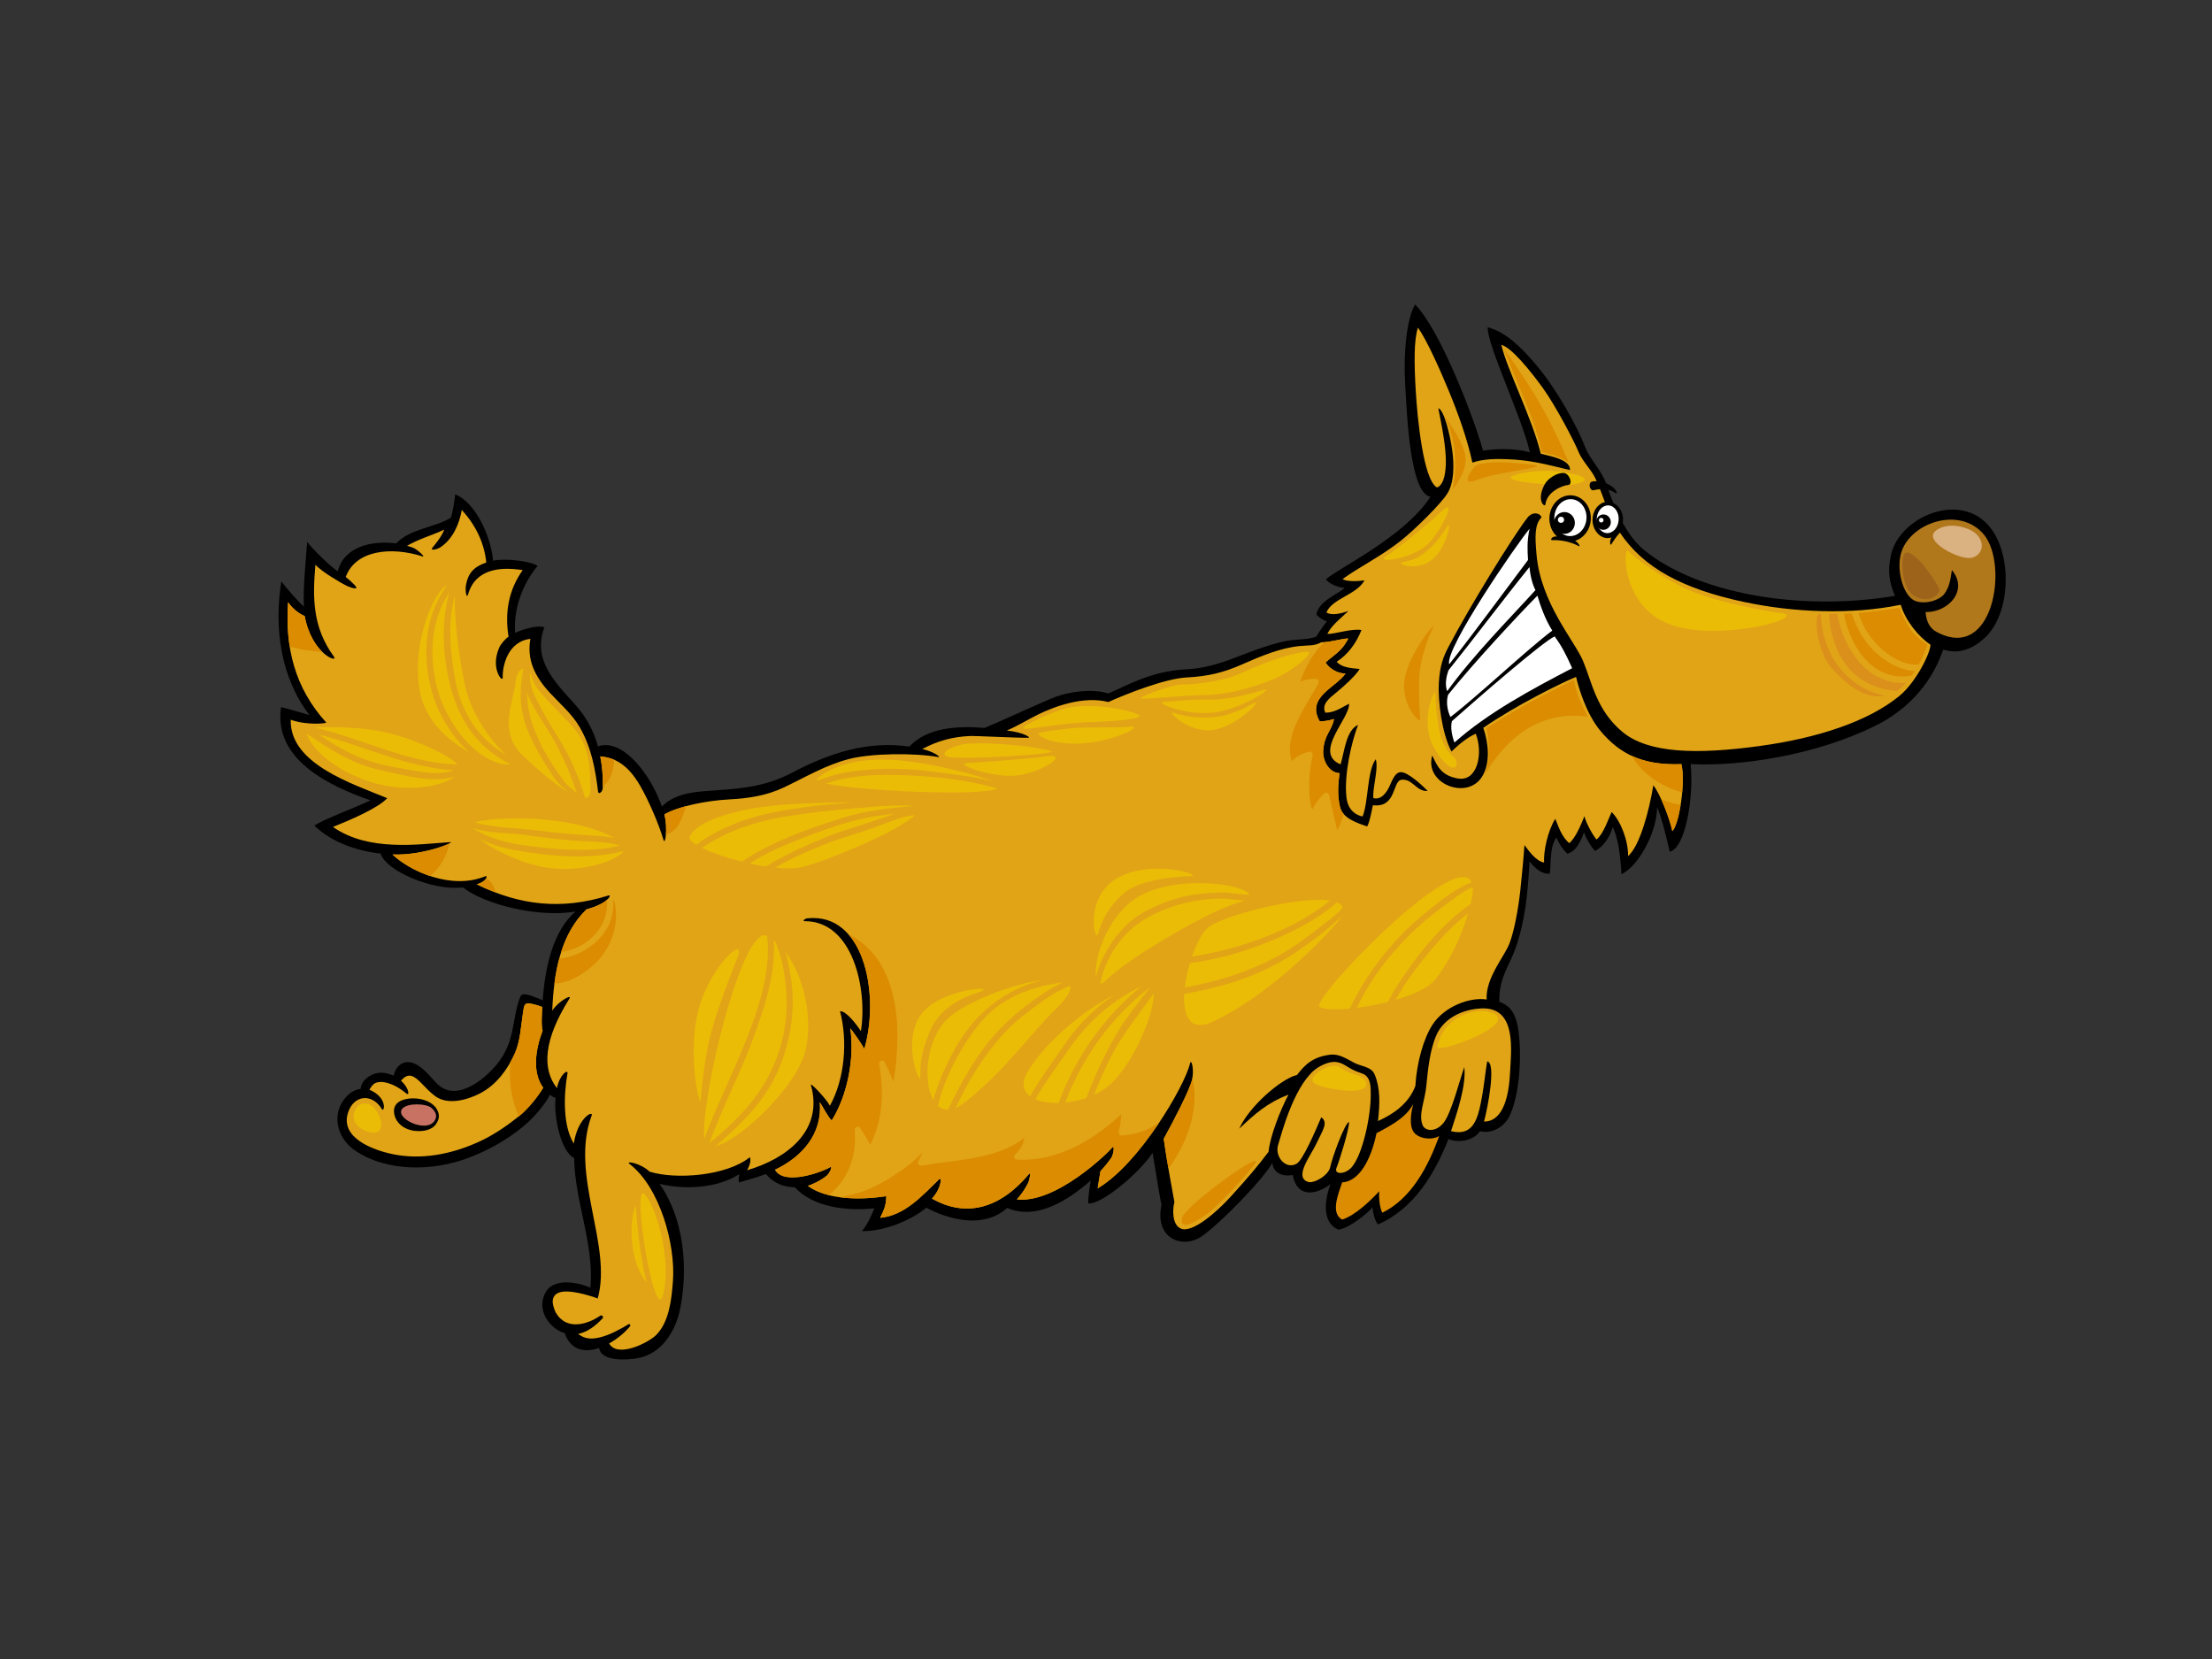 <?xml version="1.0" encoding="utf-8"?>
<!-- Generator: Adobe Illustrator 17.0.0, SVG Export Plug-In . SVG Version: 6.00 Build 0)  -->
<!DOCTYPE svg PUBLIC "-//W3C//DTD SVG 1.1//EN" "http://www.w3.org/Graphics/SVG/1.1/DTD/svg11.dtd">
<svg version="1.1" id="Layer_1" xmlns="http://www.w3.org/2000/svg" xmlns:xlink="http://www.w3.org/1999/xlink" x="0px" y="0px"
	 width="800px" height="600px" viewBox="0 0 800 600" enable-background="new 0 0 800 600" xml:space="preserve">
<rect x="0" y="0" width="800" height="600" fill="#333333" stroke="none"/>
<g>
	<path fill-rule="evenodd" clip-rule="evenodd" d="M111.912,258.612c-10.354-13.52-12.869-31.337-10.171-48.336
		c1.978,2.567,5.818,7.017,8.145,9.086c-0.305-6.663,0.714-16.77,1.201-23.34c2.272,2.842,8.057,8.543,11.08,10.623
		c2.157-8.883,12.291-11.304,21.052-10.094c5.262-5.391,13.442-5.579,19.773-9.244c0.743-1.8,1.416-6.267,1.635-8.526
		c7.315,2.89,12.894,15.093,13.711,23.986c4.484-0.893,13.126,0.067,16.137,1.864c-5.549,6.504-8.898,15.997-8.153,24.285
		c2.502-1.253,7.974-2.982,10.545-2.029c-4.383,11.76,3.831,19.818,11.028,27.792c4.234,4.69,6.841,9.774,8.355,15.243
		c5.98-2.035,11.864,3.231,15.369,7.629c3.386,4.25,5.872,8.869,7.763,14.141c4.868-4.973,12.292-5.366,18.928-5.813
		c10.345-0.7,18.786-1.497,28.19-6.439c13.553-7.123,27.34-11.623,42.377-9.422c6.377-6.887,17.249-7.576,27.188-6.755
		c8.134-3.396,16.075-7.215,24.203-10.655c6.217-2.628,15.017-3.616,20.557-1.805c7.136-3.045,15.558-8.118,28.274-8.743
		c12.714-0.625,21.025-6.652,34.476-9.912c5.264-1.274,9.771-0.533,12.66-2.055c0.543-1.343,2.659-3.996,3.646-5.431
		c-1.378-0.284-3.041-1.498-3.787-2.44c0.927-5,7.659-7.159,10.203-9.602c-2.983-0.183-6.031-1.94-6.755-3.083
		c4.022-3.845,28.37-15.249,37.788-29.847c-7.341-1.371-8.461-28.965-9.136-40.782c-0.68-11.813,0.641-23.831,3.592-28.776
		c9.378,9.417,21.931,42.792,24.553,52.848c4.39-0.645,10.901-1.014,16.947,0.579c-2.549-11.859-15.697-39.328-15.22-45.195
		c6.843,1.852,12.382,7.533,17.712,13.855c7.146,8.475,14.648,21.943,17.497,29.444c1.673,4.399,6.061,8.569,7.664,13.367
		c2.947,8.798,7.183,18.543,13.513,23.765c19.196,15.838,56.373,22.443,90.879,16.705c-1.868-4.577-2.864-8.66-1.398-14.935
		c3.122-13.407,23.897-22.477,34.754-11.061c9.25,9.726,8.801,31.849-0.526,40.859c-5.676,5.483-11.055,5.978-15.351,4.556
		c-4.845,14.073-14.755,22.675-24.355,27.459c-21.773,10.845-49.162,14.869-67.005,13.968c1.197,12.06-1.917,30.53-7.58,31.682
		c-1.105-4.753-2.676-11.736-4.537-16.096c-0.162,9.725-7.172,21.691-12.919,24.216c-0.31-6.404-1.188-13.243-3.154-17.054
		c-1.024,3.729-3.424,7.174-6.371,8.658c-1.355-1.345-3.426-4.763-4.018-6.795c-1.212,3.519-3.024,7.099-6.065,7.81
		c-1.691-1.698-3.225-4.007-3.834-5.821c-2.663,2.857-1.951,10.598-2.49,13.021c-2.746,0.395-5.749-2.246-7.305-4.503
		c-0.63,11.604-1.539,21.421-5.063,31.482c-2.197,6.268-6.144,10.942-5.854,19.341c2.12,0.904,5.371,2.122,6.649,8.986
		c1.622,8.696,0.915,24.337-2.979,32.379c-1.765,3.654-6.08,6.576-10.671,5.475c-2.419,3.646-8.341,4.285-11.389,2.8
		c-4.898,12.372-12.442,25.28-25.543,30.915c-1.199-1.569-1.776-4.12-1.949-6.228c-1.047,1.601-8.164,7.503-12.269,8.125
		c-7.097-2.906-4.204-13.233-2.93-16.466c-5.347,4.005-12.143,4.977-13.613-3.302c-3.992,0.656-6.961-0.757-7.441-4.375
		c-3.362,6.076-18.798,21.888-25.459,26.513c-6.74,4.68-17.279,1.192-14.571-11.5c-0.154,0.113-1.396-7.091-3.238-18.68
		c-5.054,7.619-18.736,18.933-23.303,18.296c-0.023-2.767,0.66-6.668,0.925-8.275c-8.136,7.078-19.463,14.513-30.217,9.918
		c-11.395,10.273-29.221-0.081-29.231-0.085c-5.334,4.456-15.285,8.657-23.316,8.465c1.953-2.133,3.988-6.777,4.484-8.224
		c-9.734,0.979-21.833-0.224-28.753-7.61c-4.078-0.162-7.523-1.336-10.453-4.83c-2.402,0.96-7.232,2.389-9.723,3.048
		c-0.303-0.707,0.078-2.953,0.078-2.953c-8.036,5.067-19.444,5.698-28.789,3.498c8.806,12.56,10.33,30.206,7.51,44.792
		c-1.579,8.179-6.503,16.501-15.272,18.202c-3.637,0.705-13.317,1.472-14.115-3.661c-4.968,1.701-9.991,1.077-12.345-5.031
		c-0.043-0.109-0.07-0.218-0.086-0.325c-2.844-0.838-5.296-2.883-6.767-5.445c-1.805-3.137-1.874-6.794,0.181-9.841
		c1.926-2.859,5.829-3.323,8.958-2.99c2.29,0.242,4.725,0.872,6.927,1.849c1.358-15.889-5.722-31.424-5.902-46.931
		c-4.439-1.9-7.525-14.197-6.715-21.809c-0.729,0.006-1.432-0.63-2.016-1.058c-0.023-0.017-2.853,5.86-10.055,11.773
		c-5.742,4.721-12.356,8.318-19.273,10.989c-12.764,4.935-29.697,5.283-41.323-2.682c-5.825-3.99-8.401-11.976-4.098-18.027
		c1.827-2.573,4.02-3.881,6.243-4.167c0.264-3.03,3.34-5.313,6.233-5.759c1.905-0.297,3.847,0.182,5.715,0.959
		c0.671-3.009,2.881-5.456,6.255-4.761c3.977,0.825,7.003,5.377,9.781,7.98c7.179,6.728,18.116-2.791,22.334-8.647
		c5.744-7.976,4.399-15.639,7.504-23.218c0.855-2.084,6.064,0.712,8.035,1.415c0.83-11.643,3.621-25.017,11.865-32.101
		c-13.664,2.256-32.71-2.502-40.727-8.746c-10.714,1.406-27.914-5.981-29.751-12.238c-8.373-0.893-17.639-3.993-23.96-10.087
		c3.045-2.156,14.292-6.346,20.311-9.129c-15.063-5.329-35.112-14.735-32.374-33.744
		C104.195,256.31,109.311,257.891,111.912,258.612z"/>
	<path fill-rule="evenodd" clip-rule="evenodd" fill="#E1A416" d="M196.114,364.193c-1.297-0.547-2.597-0.868-4.045-1.199
		c-2.635-0.613-2.544,0.891-2.988,3.766c-0.743,4.821-0.901,9.767-2.933,14.302c-2.617,5.838-6.702,11.331-12.508,14.357
		c-4.474,2.325-11.549,4.39-16.146,1.086c-1.863-1.344-3.427-3.03-5.016-4.684c-2.61-2.699-4.829-4.202-7.463-0.938
		c2.775,2.306,3.292,5.668,1.959,4.595c-2.578-2.079-5.068-3.511-7.845-4.046c-1.183-0.227-2.469-0.22-3.55,0.368
		c-0.921,0.504-1.423,1.417-1.963,2.302c6.812,2.953,5.303,8.36,4.516,7.055c-3.537-5.864-10.201-5.219-12.276,1.284
		c-2.944,9.222,9.333,13.509,15.9,14.917c10.673,2.278,21.542,0.058,31.332-4.37c5.347-2.421,10.203-5.785,14.776-9.423
		c3.322-2.641,7.095-7.563,8.588-10.168c-3.994-5.507-2.858-13.658-0.215-20.612C195.697,371.019,195.979,366.9,196.114,364.193z"/>
	<path fill-rule="evenodd" clip-rule="evenodd" fill="#E1A416" d="M118.037,261.367c-11.533-12.641-14.99-27.392-13.842-43.553
		c1.585,2.267,3.761,4.026,5.986,4.997c2.644,13.943,12.384,17.136,10.559,14.631c-7.774-10.674-7.703-21.321-6.663-33.22
		c2.216,2.563,9.436,6.701,10.987,7.476c2.018,1.006,5.137,1.924,3.204-0.114c-1.02-1.077-2.092-2.04-3.238-2.906
		c3.566-9.746,16.392-11.069,27.723-7.469c1.433,0.455-1.926-2.562-3.336-3.101c-0.702-0.268-1.443-0.51-2.208-0.724
		c4.297-2.47,9.022-3.778,13.487-5.839c-1.357,3.145-3.208,5.125-4.321,6.556c-0.934,1.198,1.72,0.666,3.084-0.282
		c4.345-3.019,6.619-8.213,7.55-13.369c4.865,5.213,8.184,11.883,8.853,18.994c-4.569,1.541-6.63,3.921-7.369,8.347
		c-0.309,1.857,0.262,5.007,0.791,3.168c2.66-9.247,11.624-10.048,19.755-8.77c-5.113,7.233-6.524,15.334-5.118,24.069
		c-1.075,0.69-2.774,2.639-3.305,3.808c-3.477,7.612,1.27,13.07,1.196,11.01c-0.146-4.105,1.792-13.118,10.015-14.022
		c-1.358,7.408,1.531,13.534,6.957,19.421c3.666,3.977,8.087,7.728,10.828,12.444c4.274,7.353,5.676,15.143,6.702,23.462
		c0.121,0.976,1.682,0.262,1.698-1.713c0.031-4.435-0.159-7.074-0.918-11.109c7.754,0.585,12.08,6.003,15.695,12.928
		c2.623,5.034,5.589,11.913,7.206,17.362c0.542,1.825,1.594-4.014,0.286-9.322c4.926-2.848,15.008-4.985,23.477-5.417
		c6.861-0.352,13.435-1.335,19.707-4.309c7.939-3.759,15.129-8.155,23.731-10.331c8.303-2.096,23.583-2.174,32.059-0.691
		c1.389,0.242-1.541-1.966-5.717-2.889c5.582-2.939,11.01-4.5,17.717-4.716c1.549-0.048,17.492,0.749,20.781,0.65
		c0.741-0.024-1.545-1.917-7.907-2.618c3.913-1.668,7.715-4.021,11.216-5.752c6.042-2.978,16.575-6.859,25.498-4.562
		c6.578-2.941,20.392-8.444,28.235-8.873c7.841-0.43,13.231-1.665,20.465-4.871c6.625-2.931,13.603-5.811,20.444-6.49
		c3.968-0.388,4.947,0.078,7.954-1.375c3.291-0.002,7.268-1.323,9.668-1.378c-2.075,4.465-5.236,5.975-8.198,8.691
		c1.229,2.128,4.541,4.165,7.243,3.931c-3.298,5.087-14.483,8.5-9.335,17.393c1.199-0.028,3.308-0.299,5.144-0.885
		c-0.648,4.05-3.637,5.663-3.905,11.637c-0.15,3.414,2.035,7.778,5.903,7.941c-0.4,3.367-0.94,7.328,0.16,12.183
		c0.949,4.174,6.165,5.847,9.846,7.088c1.006-1.835,1.661-5.989,2.064-7.66c8.617,1.023,6.988-8.802,10.324-9.211
		c4.035-0.494,5.524,4.487,9.491,4.015c-2.203-2.215-7.307-6.916-9.809-6.767c-2.503,0.146-3.464,4.479-4.68,6.401
		c-1.216,1.922-2.817,3.62-5.17,2.976c-0.342-3.826,1.93-10.46,0.883-14.06c-3.176,4.143-2.639,15.581-4.778,20.71
		c-2.336-0.45-5.255-2.214-5.809-6.748c-1.013-8.305,1.872-20.434,4.184-26.382c-4.326,1.935-4.928,9.582-6.311,14.29
		c-10.143-4.188,3.381-16.601,3.052-21.935c-2.8,1.394-5.148,3.25-8.602,3.238c-1.408-3.081,1.417-5.204,4.039-7.339
		c2.625-2.135,7.057-6.157,8.399-8.469c-3.375-0.305-6.497-0.567-8.322-2.603c4.069-2.667,6.965-6.519,8.972-11.474
		c-3.548-0.667-9.764,1.546-12.352,1.389c1.59-3.194,4.834-5.59,7.615-8.264c-2.774,0.875-5.708,1.731-7.946,0.563
		c2.03-5.132,10.955-6.411,13.776-11.662c-2.513,0.372-6.394,0.51-7.943-0.454c5.95-4.33,13.818-8.159,20.918-13.749
		c5.146-4.055,14.763-13.52,17.091-17.37c2.332-3.848,2.391-10.057,1.705-15.183c-0.799-5.944-3.065-15.031-5.076-15.488
		c1.338,6.702,2.866,14.377,2.731,19.857c-0.13,5.481-1.393,8.199-3.227,8.785c-4.922-2.794-7.065-24.975-7.659-34.894
		c-0.592-9.913-0.701-18.529,0.797-22.901c3.216,4.49,7.959,15.153,11.177,22.934c3.216,7.778,6.638,17.167,8.503,25.862
		c4.174-1.345,8.373-1.486,15.189-1.072c7.497,0.455,15.15,2.615,20.102,3.799c0.333-3.917-7.704-5.143-10.551-5.915
		c-3.109-12.861-12.385-30.897-14.267-39.384c3.607,0.913,10.226,9.004,14.923,15.476c4.697,6.471,11.592,19.689,12.964,23.142
		c1.385,3.478,4.742,6.574,6.234,9.869c3.357,7.451,4.285,12.751,8.773,19.435c8.486,12.649,22.506,20.26,44.612,25.008
		c18.161,3.899,39.114,4.746,56.948,1.069c1.607,5.556,6.386,11.565,10.747,14.428c0.079,2.809-5.146,13.572-11.258,18.568
		c-11.233,9.198-29.499,15.213-50.489,18.087c-22.671,3.099-40.22,2.731-49.645-5.093c-9.425-7.826-11.04-17.965-14.205-25.549
		s-15.362-20.953-16.887-38.703c-0.577-6.67-0.684-10.725,1.791-13.337c-0.436-1.628-3.251-2.243-5.084,0.138
		c-5.362,6.949-20.837,32.028-28.595,46.815c-1.817,3.462-3.05,6.639-3.43,12.901c-0.381,6.266,1.086,18.33,4.576,24.826
		c2.126-2.065,5.392-4.96,8.775-6.449c2.733,6.928,0.746,17.469-6.51,16.188c-6.182-1.095-7.461-4.664-9.226-8.296
		c-3.026,10.225,12.857,16.48,18.159,7.406c2.84-4.848,2.25-11.724,0.299-17.428c11.872-8.16,28.231-16.244,33.555-18.416
		c0.891,3.736,3.603,13.295,8.854,19.562c7.023,8.376,15.283,12.503,29.238,11.992c1.551,6.168-0.643,21.565-3.276,24.22
		c-0.987-4.772-4.576-13.769-6.869-16.555c-1.584,9.582-4.928,21.953-9.145,25.603c0.13-5.396-2.567-12.583-5.911-15.939
		c-1.135,2.225-2.872,7.807-5.494,9.943c-1.618-1.993-3.821-6.121-4.375-8.451c-1.066,2.732-3.176,7.89-5.482,9.745
		c-2.851-2.368-3.935-6.22-5.057-8.79c-2.763,4.422-4.278,11.756-4.054,15.82c-3.225-0.583-5.892-4.848-7.099-6.319
		c-0.25,4.174-1.105,12.829-1.5,16.472c-0.682,6.246-2.047,14.045-3.845,18.926c-1.795,4.88-8.745,12.544-8.326,20.449
		c-5.931-0.962-15.313,2.451-19.621,9.183c-3.201,4.992-5.638,13.539-6.157,22.091c-2.423,6.54-8.371,10.41-13.521,12.68
		c0.739-6.435,0.855-11.82-1.171-16.783c-1.203-2.949-4.665-2.842-7.439-4.289c-2.548-1.327-5.398-3.278-8.484-2.941
		c-6.548,0.731-9.425,3.774-12.184,7.343c-5.824,1.396-17.394,11.478-20.88,19.422c5.618-5.309,10.066-9.337,17.793-12.295
		c-2.808,5.221-6.747,15.186-7.189,20.64c-3.8,5.061-7.412,9.339-13.797,16.347c-5.104,5.591-13.774,13.128-17.862,11.481
		c-3.392-1.359-3.075-7.283-2.404-9.606c-0.97-5.514-2.477-13.167-3.866-22.873c3.751-6.815,9.35-17.644,10.224-21.318
		c0.883-3.669-0.226-8.006-0.733-5.898c-1.996,8.363-18.492,36.403-33.382,45.114c0.282-2.079,0.701-4.148,1.015-6.221
		c1.44-1.541,2.742-3.139,3.877-4.766c0.906-1.299,1.301-5.001,0.359-3.755c-1.165,1.532-20.225,20.358-34.48,18.742
		c1.543-1.68,2.923-3.659,4.084-5.967c0.502-0.994,1.062-4.112,0.34-3.246c-10.47,12.545-22.886,15.928-35.106,8.918
		c3.603-4.069,3.466-7.854,2.661-7.074c-5.99,5.79-12.378,13.176-21.407,14.043c0.549-1.457,2.227-3.763,2.21-7.839
		c-8.942,1.366-21.108,1.532-28.4-3.744c1.902-0.53,4.826-2.026,6.832-3.64c1.107-0.887,2.37-3.868,1.141-3.048
		c-2.152,1.423-16.458,6.886-19.818,0.874c9.957-4.751,17.114-12.991,16.199-24.434c0.936,1.372,2.986,5.403,4.3,6.608
		c5.766-9.181,8.288-22.608,6.725-33.354c1.22,1.566,3.909,5.304,5.082,7.458c5.704-19.685-0.026-49.503-20.709-47.206
		c-0.851,0.092-1.761,1.029-0.94,1.024c17.723-0.114,22.811,25.018,20.401,39.773c-1.473-2.276-5.366-7.431-7.546-7.219
		c2.819,10.735,1.748,24.451-3.65,34.181c-1.385-2.573-7.241-8.689-6.903-7.516c4.793,16.717-9.128,26.832-23.092,30.862
		c0,0,1.797-2.851,1.045-4.721c-8.538,6.841-26.854,8.166-36.298,5.225c-3.191-3.118-8.902-4.067-7.2-2.755
		c11.014,8.469,16.654,29.206,15.666,42.34c-0.479,6.396-1.294,14.686-6.042,19.48c-2.749,2.778-14.023,8.486-17.035,3.071
		c3.048-1.699,5.801-4.035,7.542-6.187c0.313-0.389-0.079-1.028-0.562-0.739c-3.13,1.883-6.79,3.892-10.368,4.742
		c-3.335,0.793-5.589,0.464-7.818-1.278c3.445-0.641,6.362-2.964,8.851-5.631c0.515-0.56-0.321-1.334-0.902-0.925
		c-0.476,0.342-0.973,0.652-1.483,0.938c-3.296,1.849-7.591,3.109-11.166,1.284c-0.129-0.069-0.186-0.096-0.216-0.109
		c-0.011-0.004-0.027-0.021-0.08-0.051c-0.144-0.088-0.287-0.182-0.426-0.282c-0.276-0.194-0.549-0.393-0.804-0.62
		c-0.501-0.436-0.823-0.774-1.218-1.323c-0.224-0.31-0.437-0.63-0.625-0.964c-0.055-0.103-0.11-0.207-0.165-0.31
		c-0.034-0.075-0.09-0.186-0.103-0.222c-0.248-0.586-0.463-1.197-0.608-1.817c-0.137-0.594,0.173,1.075-0.109-0.483
		c-0.033-0.171-0.064-0.338-0.086-0.511c-0.062-0.436-0.08-0.122-0.069-0.699c0.009-0.406,0.126-1.043,0.193-1.201
		c0.449-1.047,0.902-1.554,2.049-1.992c3.521-1.346,10.819,0.962,14.046,2.107c5.414-19.258-10.256-44.841-2.189-66.148
		c0.752-1.988-5.002,0.628-6.465,10.115c-3.937-6.277-3.709-17.383-2.287-25.319c0.314-1.757-2.852,0.346-3.799,5.277
		c-5.518-6.976-4.787-17.559,4.486-32.339c1.214-1.934-4.226,1.099-6.196,4.351c0.542-13.169,2.728-27.37,12.423-36.674
		c7.778-2.1,9.272-5.431,7.946-5.011c-16.896,5.329-32.115,3.612-47.688-4.031c3.789-1.073,3.984-3.268,3.184-2.94
		c-12.273,5.085-27.266-1.758-33.637-7.851c11.552,0.426,22.991-4.615,20.851-4.469c-11.648,0.798-29.552,3.507-42.375-5.49
		c5.971-2.395,16.262-6.748,19.621-10.408c-12.849-5.301-35.397-12.508-34.897-28.395
		C108.614,261.781,115.748,262.046,118.037,261.367z"/>
	<path fill-rule="evenodd" clip-rule="evenodd" fill="#DB8C00" d="M187.864,403.563c-0.092,0.07-0.186,0.141-0.279,0.216
		c-0.625-1.532-1.156-3.062-1.591-4.511c-1.587-5.276-1.773-10.175-1.419-15.112c0.566-1.013,1.103-2.043,1.573-3.094
		c2.032-4.535,2.191-9.48,2.933-14.302c0.444-2.874,0.353-4.379,2.988-3.766c1.448,0.331,2.747,0.652,4.045,1.199
		c-0.135,2.708-0.417,6.826,0.124,8.589c-2.644,6.954-3.779,15.105,0.215,20.612C194.96,395.999,191.186,400.921,187.864,403.563z"
		/>
	<path fill-rule="evenodd" clip-rule="evenodd" fill="#DB8C00" d="M475.926,245.506c-2.096-0.1-3.902,0.295-5.687,1.033
		c1.904-5.234,4.712-10.531,8.715-14.303c3.067-0.215,6.497-1.281,8.655-1.331c-2.075,4.465-5.236,5.975-8.198,8.691
		c1.229,2.128,4.541,4.165,7.243,3.931c-3.298,5.087-14.483,8.5-9.335,17.393c1.199-0.028,3.308-0.299,5.144-0.885
		c-0.648,4.05-3.637,5.663-3.905,11.637c-0.15,3.414,2.035,7.778,5.903,7.941c-0.4,3.367-0.94,7.328,0.16,12.183
		c0.235,1.032,0.729,1.911,1.398,2.669c-0.68,1.986-1.374,3.94-2.353,5.789c-1.068-4.217-2.06-8.445-2.975-12.698
		c-0.169-0.778-1.212-1.194-1.817-0.597c-1.787,1.767-3.169,3.741-4.353,5.882c-1.723-6.332-1.139-13.213,0.214-19.561
		c0.16-0.763-0.376-1.673-1.274-1.439c-2.543,0.655-4.55,1.718-6.255,3.454c-3.238-9.214,5.503-20.424,9.57-28.071
		C477.15,246.515,476.826,245.549,475.926,245.506z"/>
	<path fill-rule="evenodd" clip-rule="evenodd" fill="#DB8C00" d="M422.575,422.634c-0.558-3.25-1.137-6.828-1.697-10.756
		c3.751-6.815,9.35-17.644,10.224-21.318c0.043-0.171,0.079-0.353,0.109-0.528C433.906,400.419,429.608,413.256,422.575,422.634z"/>
	<path fill-rule="evenodd" clip-rule="evenodd" fill="#DB8C00" d="M296.494,398.622c0.936,1.372,2.986,5.403,4.3,6.608
		c5.766-9.181,8.288-22.608,6.725-33.354c1.22,1.566,3.909,5.304,5.082,7.458c3.949-13.63,2.413-32.121-5.777-41.437
		c18.572,9.117,19.546,34.181,16.308,53.297c-0.977-2.368-2.032-4.712-3.12-7.037c-0.541-1.16-2.295-0.485-2.065,0.727
		c1.8,9.491,1.421,20.467-3.253,29.155c-0.981-2.09-2.229-4.005-3.531-5.965c-0.707-1.071-2.178-0.543-2.071,0.729
		c0.876,9.936-2.799,18.151-9.309,23.444c-2.84-0.716-5.464-1.795-7.647-3.379c1.902-0.53,4.826-2.026,6.832-3.64
		c1.107-0.887,2.37-3.868,1.141-3.048c-2.152,1.423-16.458,6.886-19.818,0.874C290.251,418.304,297.408,410.064,296.494,398.622z"/>
	<path fill-rule="evenodd" clip-rule="evenodd" fill="#DB8C00" d="M203.854,344.157c-0.299,0.058-0.595,0.085-0.893,0.132
		c1.852-5.795,4.712-11.134,9.185-15.425c3.871-1.044,6.185-2.396,7.371-3.433C220.307,334.88,213.132,342.413,203.854,344.157z"/>
	<path fill-rule="evenodd" clip-rule="evenodd" fill="#DB8C00" d="M162.596,304.996c-1.188,5.103-3.681,9.011-6.997,11.852
		c-5.677-1.877-10.631-4.929-13.648-7.815C151.246,309.374,160.46,306.182,162.596,304.996z"/>
	<path fill-rule="evenodd" clip-rule="evenodd" fill="#DB8C00" d="M175.793,317.694c1.848,0.861,2.9,2.729,3.407,5.071
		c-2.262-0.856-4.525-1.827-6.795-2.943C174.434,319.247,175.424,318.352,175.793,317.694z"/>
	<path fill-rule="evenodd" clip-rule="evenodd" fill="#DB8C00" d="M116.579,235.778c-4.07-0.352-8.05-0.744-11.8-1.986
		c-0.813-5.146-0.971-10.478-0.583-15.978c1.585,2.267,3.761,4.026,5.986,4.997C111.406,229.279,114.161,233.431,116.579,235.778z"
		/>
	<path fill-rule="evenodd" clip-rule="evenodd" fill="#DB8C00" d="M218.011,284.398c0.021-4.268-0.175-6.89-0.917-10.84
		c1.863,0.14,3.525,0.567,5.03,1.219C221.957,278.641,220.898,282.382,218.011,284.398z"/>
	<path fill-rule="evenodd" clip-rule="evenodd" fill="#DB8C00" d="M248.152,291.541c-1.306,4.225-3.064,9.313-7.315,10.245
		c0.158-1.895,0.091-4.639-0.556-7.26C242.232,293.4,245.002,292.383,248.152,291.541z"/>
	<path fill-rule="evenodd" clip-rule="evenodd" fill="#DB8C00" d="M304.019,433.029c2.603-0.814,5.317-1.133,7.918-2.069
		c3.701-1.338,7.27-3.174,10.559-5.33c4.033-2.644,7.901-5.249,11.047-8.79c-0.329,1.015-0.771,2.015-1.402,3.03
		c-0.517,0.827,0.177,1.866,1.15,1.693c11.297-2.06,27.676-2.167,37.211-10.115c-0.413,2.312-1.342,4.323-3.351,6.061
		c-0.722,0.622-0.301,1.889,0.665,1.93c14.799,0.547,27.229-6.79,37.729-16.494c-0.139,2.09-0.359,4.135-0.921,6.242
		c-0.169,0.635,0.216,1.485,0.979,1.457c4.409-0.137,9.527-1.746,13.579-4.554c-6.337,9.467-14.479,19.172-22.194,23.686
		c0.282-2.079,0.701-4.148,1.015-6.221c1.44-1.541,2.742-3.139,3.877-4.766c0.906-1.299,1.301-5.001,0.359-3.755
		c-1.165,1.532-20.225,20.358-34.48,18.742c1.543-1.68,2.923-3.659,4.084-5.967c0.502-0.994,1.062-4.112,0.34-3.246
		c-10.47,12.545-22.886,15.928-35.106,8.918c3.603-4.069,3.466-7.854,2.661-7.074c-5.99,5.79-12.378,13.176-21.407,14.043
		c0.549-1.457,2.227-3.763,2.21-7.839C315.563,433.371,309.594,433.745,304.019,433.029z"/>
	<path fill-rule="evenodd" clip-rule="evenodd" fill="#DB8C00" d="M590.105,273.328c4.845,2.26,10.617,3.296,17.988,3.027
		c0.615,2.445,0.635,6.341,0.278,10.317C600.755,284.241,594.136,280.219,590.105,273.328z"/>
	<path fill-rule="evenodd" clip-rule="evenodd" fill="#DB8C00" d="M607.818,291.161c-0.703,4.391-1.808,8.21-3.001,9.414
		c-0.622-3.021-2.293-7.737-4.016-11.497C603.073,289.941,605.429,290.635,607.818,291.161z"/>
	<path fill-rule="evenodd" clip-rule="evenodd" fill="#DB8C00" d="M200.522,355.725c0.389-3.024,0.933-6.022,1.709-8.937
		c2.813-0.391,5.548-1.19,8.083-2.515c7.552-3.948,12.11-10.617,11.409-18.955c0.198,0.23,0.371,0.487,0.531,0.757
		c1.959,8.641-1.453,17.797-8.26,23.505C210.11,352.838,205.659,355.533,200.522,355.725z"/>
	<path fill-rule="evenodd" clip-rule="evenodd" fill="#B0771B" d="M703.109,214.903c-1.652,2.093-6.388,3.75-10.183,2.532
		c-4.255-1.37-7.012-10.238-5.569-16.664c2.575-11.501,21.35-18.187,30.229-7.326c8.871,10.862,3.402,46.329-17.308,35.034
		c-2.263-1.233-3.588-3.524-3.868-7.112c8.416,0.105,15.586-8.003,9.515-15.17C705.507,208.641,705.298,212.12,703.109,214.903z"/>
	<path fill-rule="evenodd" clip-rule="evenodd" fill="#FFFFFF" d="M552.633,202.522c-8.04,10.667-19.591,26.457-28.516,37.732
		c-1.759-5.407,24.714-43.949,29.063-48.996C552.206,195.801,552.426,199.022,552.633,202.522z"/>
	<path fill-rule="evenodd" clip-rule="evenodd" fill="#FFFFFF" d="M523.844,242.469c8.749-10.904,20.672-26.73,29.332-37.406
		c0.233,3.084,1.049,6.272,2.141,8.363c-9.525,10.507-22.546,23.567-31.928,36.553C522.429,247.408,523.171,244.383,523.844,242.469
		z"/>
	<path fill-rule="evenodd" clip-rule="evenodd" fill="#FFFFFF" d="M523.727,251.252c9.059-11.304,25.171-28.595,32.302-35.831
		c1.041,3.55,2.821,8.679,5.375,12.631c-8.918,6.677-27.656,24.318-36.842,31.264C523.269,256.523,523.028,253.58,523.727,251.252z"
		/>
	<path fill-rule="evenodd" clip-rule="evenodd" fill="#FFFFFF" d="M525.099,260.817c10.132-8.97,32.698-28.553,37.147-30.656
		c2.577,3.505,4.199,6.669,6.345,11.504c-14.729,7.65-30.539,16.169-42.569,26.876C525.06,265.974,524.545,263.015,525.099,260.817z
		"/>
	<path fill-rule="evenodd" clip-rule="evenodd" fill="#E1A416" d="M515.866,392.593c0.564-6.317,1.398-12.846,3.419-17.764
		c3.195-7.796,11.829-10.134,17.18-10.134c12.211,0.002,10.021,15.656,9.655,23.322c-0.365,7.655-2.216,17.64-9.401,17.603
		c1.413-5.204,4.428-21.179,1.171-21.768c-0.588,2.515-1.31,11.196-2.849,17.377c-1.287,5.163-3.477,9.57-10.26,7.862
		c2.212-6.756,5.565-16.605,4.806-23.162c-1.688,4.689-4.719,16.879-7.619,20.294c-2.902,3.417-6.559,2.814-7.435,0.748
		C512.885,403.069,515.375,398.077,515.866,392.593z"/>
	<path fill-rule="evenodd" clip-rule="evenodd" fill="#E1A416" d="M475.105,387.231c1.579-1.393,5.326-3.586,8.39-3.107
		c3.065,0.487,3.924,2.456,8.937,4.041c3.52,1.109,3.297,5.108,3.317,7.785c0.049,7.561-2.881,21.555-6.864,26.158
		c-2.413,2.787-6.572,2.755-5.518,0.229c1.054-2.53,4.774-14.498,4.509-16.612c-1.757,0.91-6.21,13.406-6.785,16.372
		c-0.581,2.96-5.845,6.042-7.999,5.356c-5.204-1.665,0.836-9.352,2.691-13.265c2.505-5.287,4.772-8.166,2.069-10.115
		c-1.891,4.413-6.614,15.556-8.94,16.821c-4.052,2.21-7.92-2.688-6.674-6.802C463.492,409.978,467.685,393.802,475.105,387.231z"/>
	<path fill-rule="evenodd" clip-rule="evenodd" fill="#DB8C00" d="M497.844,409.82c6.706-3.496,10.985-6.215,13.261-10.555
		c-0.69,2.84-1.599,7.583,0.143,10.109c1.742,2.526,6.647,3.088,9.25,1.485c-4.054,11.282-10.147,22.634-20.557,27.748
		c-0.808-1.541-1.319-4.574-1.126-7.756c-3.283,3.509-8.503,8.566-13.374,10.241c-4.368-2.276-1.415-9.32-0.038-13.466
		C492.969,427.133,496.555,416.127,497.844,409.82z"/>
	<path fill-rule="evenodd" clip-rule="evenodd" fill="#DAB180" d="M714.176,192.637c-2.293-1.795-9.688-4.319-14.203-0.586
		c-4.511,3.736,9.023,10.779,13.239,9.651C717.426,200.576,718.003,195.635,714.176,192.637z"/>
	<path fill-rule="evenodd" clip-rule="evenodd" fill="#9D631B" d="M701.447,213.291c0.088-0.736-4.396-7.317-6.204-9.361
		c-1.81-2.047-5.725-5.881-6.721-3.178c-0.992,2.709-0.752,12.401,4.071,14.902C697.418,218.163,701.165,215.626,701.447,213.291z"
		/>
	<path fill-rule="evenodd" clip-rule="evenodd" fill="#DB8C00" d="M673.936,226.177c-0.71-1.465-1.284-2.962-1.793-4.47
		c4.567-0.32,14.802-1.834,14.802-1.834s1.921,4.818,4.086,7.853c2.165,3.032,6.024,5.48,6.024,5.48s-1.006,3.288-3.109,7.178
		C685.733,240.794,677.325,233.141,673.936,226.177z"/>
	<path fill-rule="evenodd" clip-rule="evenodd" fill="#DB8C00" d="M666.836,221.947c0.975-0.033,1.951-0.065,2.866-0.107
		c1.03,3.203,2.46,6.301,4.379,9.17c3.947,5.906,11.222,11.296,18.503,11.702c-0.344,0.544-0.75,1.082-1.139,1.625
		C678.084,246.791,669.317,234.799,666.836,221.947z"/>
	<path fill-rule="evenodd" clip-rule="evenodd" fill="#DA901A" d="M686.04,249.913c-16.436-1.268-23.701-13.812-24.583-27.873
		c0.908-0.004,1.889-0.013,2.932-0.034c2.515,13.31,11.527,25.793,24.929,24.969c-0.353,0.394-0.669,0.812-1.049,1.184
		C687.575,248.829,686.829,249.408,686.04,249.913z"/>
	<path fill-rule="evenodd" clip-rule="evenodd" fill="#DA901A" d="M658.063,221.989c0.124,0.006,0.325,0.012,0.481,0.016
		c0.156,4.337,0.966,8.61,2.673,12.583c3.911,9.105,11.327,15.088,20.495,17.078c-5.599,1.113-11.964-1.949-19.185-9.913
		C656.956,235.607,655.86,221.852,658.063,221.989z"/>
	<path fill-rule="evenodd" clip-rule="evenodd" fill="#DB8C00" d="M567.26,167.117c0,0-3.868-2.31-5.918-2.71
		c-2.047-0.404-3.68-0.917-3.68-0.917s-1.605-7.699-5.345-16.638c-3.74-8.935-8.416-20.694-8.416-20.694s7.916,10.712,13.66,20.875
		C563.3,157.197,567.26,167.117,567.26,167.117z"/>
	<path fill-rule="evenodd" clip-rule="evenodd" fill="#DB8C00" d="M522.25,150.278c0,0,3.141,5.168,3.9,13.229
		c0.75,8.064-0.823,13.501-0.823,13.501s5.651-6.571,4.616-12.301C528.911,158.977,522.25,150.278,522.25,150.278z"/>
	<path fill-rule="evenodd" clip-rule="evenodd" fill="#DB8C00" d="M554.894,168.161c-1.913-0.311-11.677-1.262-15.291-0.93
		c-3.612,0.332-5.155,0.656-5.879,1.164c-0.718,0.51-6.567,8.035,0.519,5.146C541.33,170.656,560.37,169.046,554.894,168.161z"/>
	<path fill-rule="evenodd" clip-rule="evenodd" fill="#DB8C00" d="M569.243,245.894c0,0-10.113,4.914-16.261,8.274
		c-6.148,3.357-15.351,9.157-15.351,9.157s0.774,3.225,0.893,8.073c0.122,4.845-1.665,9.161-1.665,9.161s5.507-11,15.983-17.276
		c10.472-6.275,21.397-4.091,21.397-4.091s-2.216-4.418-3.302-7.11C569.858,249.386,569.243,245.894,569.243,245.894z"/>
	<path fill-rule="evenodd" clip-rule="evenodd" fill="#DB8C00" d="M517.954,227.705c-0.714,1.303-4.646,10.501-4.717,18.516
		c-0.073,8.011,0.225,12.177,0.391,13.987c0.169,1.804-7.153-5.139-5.599-14.722C509.579,235.906,520.754,222.624,517.954,227.705z"
		/>
	<path fill-rule="evenodd" clip-rule="evenodd" fill="#EBBC06" d="M643.792,221.673c-4.142-0.465-23.036-3.786-33.299-8.387
		c-10.258-4.602-19.76-11.942-21.619-14.044c-1.857-2.104-2.804,19.916,15.088,26.573
		C621.859,232.472,655.448,222.977,643.792,221.673z"/>
	<path fill-rule="evenodd" clip-rule="evenodd" fill="#EBBC06" d="M565.548,170.773c-2.426-0.383-9.873-1.196-17.362,0.935
		c-7.486,2.129,9.92,3.588,16.276,3.774C570.822,175.669,579.725,173.03,565.548,170.773z"/>
	<path fill-rule="evenodd" clip-rule="evenodd" fill="#EBBC06" d="M525.488,273.546c-2.548-1.989-4.409-6.034-5.144-10.254
		c-0.737-4.223-1.331-10.822-1.21-12.803c0.118-1.982-6.623,10.733,0.293,21.298C526.342,282.352,528.527,275.92,525.488,273.546z"
		/>
	<path fill-rule="evenodd" clip-rule="evenodd" fill="#EBBC06" d="M472.498,235.718c-4.62,0.409-12.494,2.627-24.359,8.068
		c-5.407,2.478-15.742,3.812-20.114,3.747c-4.37-0.066-14.956,4.211-15.599,4.97c-0.641,0.753,14.962-1.032,23.119-1.132
		c8.162-0.1,16.452-2.38,23.989-5.301C467.074,243.146,476.498,235.364,472.498,235.718z"/>
	<path fill-rule="evenodd" clip-rule="evenodd" fill="#EBBC06" d="M540.975,367.005c-1.432-1.096-6.535-2.731-13.229,0.814
		c-5.693,3.007-7.196,7.762-7.911,10.679C519.121,381.411,546.882,371.536,540.975,367.005z"/>
	<path fill-rule="evenodd" clip-rule="evenodd" fill="#EBBC06" d="M494.096,391.682c-0.363-1.784-2.798-2.721-4.646-3.236
		c-1.849-0.515-3.663-1.701-5.347-2.744c-1.684-1.043-6.809,0.855-9,3.671c-2.19,2.827,4.091,4.097,9.694,4.838
		C490.394,394.961,494.608,394.27,494.096,391.682z"/>
	<path fill-rule="evenodd" clip-rule="evenodd" fill="#DB8C00" d="M453.715,421.098c-1.808,2.556-12.882,15.086-17.794,18.415
		c-4.907,3.332-9.333,5.347-8.397,0.968C428.465,436.104,458.275,414.654,453.715,421.098z"/>
	<path fill-rule="evenodd" clip-rule="evenodd" d="M563.107,194.015c-1.81-1.63-2.9-4.18-2.731-6.985
		c0.28-4.604,3.859-8.139,7.982-7.888c4.133,0.251,7.256,4.192,6.978,8.798c-0.231,3.725-2.601,6.739-5.687,7.633
		c1.511,0.925,1.859,2.214,1.447,1.991c-2.881-1.555-6.362-2.347-9.779-2.211C560.517,195.385,561.165,193.842,563.107,194.015z"/>
	<path fill-rule="evenodd" clip-rule="evenodd" d="M581.734,181.468c2.964,0.179,5.46,3.244,5.24,6.822
		c-0.056,0.896-0.263,1.754-0.592,2.531c0.323-0.035,1.09,0.237,0.733,0.549c-1.475,1.289-3.118,3.416-4.407,5.565
		c-0.282,0.468-0.735-1.114,0.081-2.537c-0.524,0.171-1.073,0.249-1.635,0.214c-2.964-0.179-5.401-3.42-5.183-6.997
		C576.191,184.042,578.77,181.288,581.734,181.468z"/>
	<path fill-rule="evenodd" clip-rule="evenodd" fill="#FFFFFF" d="M562.158,186.858c-0.224,3.681,2.193,6.824,5.396,7.017
		c3.206,0.196,5.984-2.63,6.213-6.31c0.22-3.68-2.197-6.823-5.402-7.017C565.159,180.354,562.381,183.179,562.158,186.858z"/>
	<path fill-rule="evenodd" clip-rule="evenodd" fill="#FFFFFF" d="M577.479,187.557c-0.165,2.766,1.47,5.117,3.663,5.25
		c2.186,0.133,4.097-2,4.266-4.768c0.169-2.766-1.47-5.116-3.657-5.248C579.559,182.656,577.65,184.79,577.479,187.557z"/>
	<path fill-rule="evenodd" clip-rule="evenodd" d="M577.244,188.677c-0.092,1.532,1.023,2.85,2.494,2.939
		c1.468,0.089,2.738-1.082,2.83-2.614c0.092-1.537-1.026-2.853-2.496-2.942C578.604,185.971,577.338,187.143,577.244,188.677z"/>
	<path fill-rule="evenodd" clip-rule="evenodd" d="M562.002,188.913c-0.132,2.177,1.456,4.047,3.543,4.174
		c2.09,0.127,3.889-1.539,4.02-3.714c0.135-2.18-1.451-4.052-3.543-4.178C563.939,185.066,562.135,186.732,562.002,188.913z"/>
	<circle fill-rule="evenodd" clip-rule="evenodd" fill="#FFFFFF" cx="564.552" cy="187.992" r="1.113"/>
	<circle fill-rule="evenodd" clip-rule="evenodd" fill="#FFFFFF" cx="579.105" cy="188.122" r="0.834"/>
	<path fill-rule="evenodd" clip-rule="evenodd" d="M575.81,174.164c3.385-0.667,6.871,1.219,8.123,2.633
		c0.904,1.025,1.034,2.021,0.395,1.565c-2.321-1.65-5.465-1.697-7.924-1.077C574.876,177.672,574.25,174.471,575.81,174.164z"/>
	<path fill-rule="evenodd" clip-rule="evenodd" d="M558.654,175.168c1.148-2.152,4.454-4.224,6.837-4.126
		c2.116,0.087,3.573,4.227,1.609,4.373c-2.052,0.149-7.636,2.425-8.177,6.982C558.769,183.735,555.458,181.134,558.654,175.168z"/>
	<path fill-rule="evenodd" clip-rule="evenodd" d="M149.004,397.241c4.321-0.132,7.708,1.691,8.95,3.847
		c1.241,2.152,0.88,3.798-0.318,5.544c-1.199,1.748-4.107,2.772-7.672,2.355c-3.794-0.44-7.233-2.926-7.47-6.92
		C142.279,398.421,146.077,397.329,149.004,397.241z"/>
	<path fill-rule="evenodd" clip-rule="evenodd" fill="#C77262" d="M157.257,405.206c0.876-1.481,0.56-3.011-1.278-4.565
		c-1.837-1.554-8.452-1.821-10.405,0.244C142.377,404.276,154.301,410.173,157.257,405.206z"/>
	<path fill-rule="evenodd" clip-rule="evenodd" fill="#EBBC06" d="M411.005,258.128c-7.176-2.577-19.963-4-27.317-1.428
		c-7.356,2.57-15.5,6.72-13.19,6.86c2.315,0.142,14.99-2.108,22.671-2.337C400.843,260.993,416.459,260.087,411.005,258.128z"/>
	<path fill-rule="evenodd" clip-rule="evenodd" fill="#EBBC06" d="M408.164,262.831c-3.975,0.464-15.56-0.018-20.937,0.586
		c-5.377,0.602-9.356,1.056-11.246,1.637c-1.893,0.58,4.362,4.678,16.024,3.761C403.674,267.901,414.71,262.069,408.164,262.831z"/>
	<path fill-rule="evenodd" clip-rule="evenodd" fill="#EBBC06" d="M456.811,249.535c-5.753,1.798-13.224,3.607-19.255,3.473
		c-6.029-0.133-13.274,0.587-16.772,0.838c-3.499,0.252,9.192,5.437,19.281,3.727C450.154,255.866,461.782,247.98,456.811,249.535z"
		/>
	<path fill-rule="evenodd" clip-rule="evenodd" fill="#EBBC06" d="M452.785,254.631c-2.364,1.31-7.689,4.176-13.759,4.738
		c-6.069,0.557-11.583-0.473-14.534-1.582c-2.951-1.109,5.347,7.526,14.252,6.209C447.65,262.678,458.07,251.7,452.785,254.631z"/>
	<path fill-rule="evenodd" clip-rule="evenodd" fill="#EBBC06" d="M521.102,185.171c-2.928,2.904-15.436,13.228-19.779,15.98
		c-4.351,2.754,9.687,1.055,15.129-4.422C521.895,191.256,527.281,179.044,521.102,185.171z"/>
	<path fill-rule="evenodd" clip-rule="evenodd" fill="#EBBC06" d="M523.336,190.414c-1.746,2.821-3.586,5.589-7.027,8.631
		c-3.432,3.041-6.495,3.785-9.085,4.324c-2.588,0.537,5.589,3.591,10.987-1.19C523.611,197.398,525.139,187.504,523.336,190.414z"/>
	<path fill-rule="evenodd" clip-rule="evenodd" fill="#EBBC06" d="M532.222,319.089c-8.271,2.881-22.234,15.758-24.149,17.687
		c-8.226,8.262-14.979,17.584-19.894,27.99c-5.454,0.521-9.758,0.34-10.936-0.66C474.019,361.365,526.904,306.408,532.222,319.089z"
		/>
	<path fill-rule="evenodd" clip-rule="evenodd" fill="#EBBC06" d="M531.892,326.917c-7.48,5.135-14.366,12.566-19.542,19.529
		c-3.571,4.811-7.523,10.186-10.361,15.909c-3.774,0.951-7.679,1.675-11.25,2.126c3.445-7.149,7.775-13.853,13.013-19.867
		c4.165-4.774,8.692-9.327,13.652-13.278c2.708-2.158,5.507-4.178,8.281-6.249c0.368-0.278,4.044-3.159,6.935-4.211
		c0.083,1.041,0.011,2.306-0.267,3.851C532.226,325.424,532.068,326.161,531.892,326.917z"/>
	<path fill-rule="evenodd" clip-rule="evenodd" fill="#EBBC06" d="M514.187,347.677c4.706-5.96,10.44-12.473,16.817-17.368
		c-2.242,7.618-6.437,16.964-11.816,23.809c-2.432,3.086-8.046,5.631-14.413,7.478C507.474,356.529,510.994,351.72,514.187,347.677z
		"/>
	<path fill-rule="evenodd" clip-rule="evenodd" fill="#EBBC06" d="M379.993,271.57c-9.286-2.451-26.973-3.268-31.668-2.391
		c-4.7,0.876-9.034,3.401-5.39,4.55C346.583,274.879,384.568,272.775,379.993,271.57z"/>
	<path fill-rule="evenodd" clip-rule="evenodd" fill="#EBBC06" d="M377.076,273.714c-3.105,0.55-23.346,2.066-27.541,2.273
		c-4.193,0.212,8.044,5.136,17.375,4.541C376.23,279.935,388.815,271.642,377.076,273.714z"/>
	<path fill-rule="evenodd" clip-rule="evenodd" fill="#EBBC06" d="M338.702,279.24c-6.984-0.935-14.088-1.439-21.138-1.099
		c-7.283,0.351-15.095,1.321-21.927,4.202c-0.237-0.196-0.28-0.389-0.098-0.58c3.725-3.954,13.464-7.544,25.972-7.013
		c12.511,0.527,28.874,4.702,36.243,7.314c0.462,0.161,0.866,0.316,1.235,0.47C352.341,280.924,345.506,280.151,338.702,279.24z"/>
	<path fill-rule="evenodd" clip-rule="evenodd" fill="#EBBC06" d="M323.116,280.269c12.25,0.229,25.658,1.391,37.611,4.929
		c-6.493,2.896-49.585,0.852-61.972-1.808C306.521,280.638,315.441,280.126,323.116,280.269z"/>
	<path fill-rule="evenodd" clip-rule="evenodd" fill="#EBBC06" d="M279.82,293.784c-9.786,1.953-19.818,5.73-28.05,11.727
		c-1.734-1.076-2.639-2.075-2.322-2.866c1.642-4.081,9.775-8,23.623-10.409c8.44-1.468,23.102-2.066,35.792-2.089
		C299.11,290.898,289.439,291.865,279.82,293.784z"/>
	<path fill-rule="evenodd" clip-rule="evenodd" fill="#EBBC06" d="M305.444,295.591c-6.64,2.069-13.269,4.232-19.679,6.926
		c-5.811,2.444-11.985,5.347-17.43,9.112c-5.572-1.403-10.867-3.215-14.434-4.959c8.759-6.103,19.514-9.589,29.841-11.307
		c8.83-1.469,17.541-2.384,26.462-3.121c6.787-0.562,13.562-1.243,20.298-0.771C322.045,292.253,313.67,293.028,305.444,295.591z"/>
	<path fill-rule="evenodd" clip-rule="evenodd" fill="#EBBC06" d="M320.246,295.448c-7.655,2.783-15.674,4.788-23.162,8.001
		c-6.676,2.865-13.748,5.92-20.061,9.955c-1.923-0.296-3.905-0.667-5.886-1.106c5.815-3.76,12.376-6.594,18.347-8.904
		c6.713-2.599,13.678-5.185,20.687-6.909c4.424-1.089,8.897-1.716,13.398-2.191C322.447,294.659,321.34,295.051,320.246,295.448z"/>
	<path fill-rule="evenodd" clip-rule="evenodd" fill="#EBBC06" d="M298.082,305.423c6.2-2.469,12.656-4.1,18.896-6.428
		c4.285-1.598,9.172-3.752,13.992-4.22c-6.332,6.095-32.927,17.004-41.317,18.907c-2.402,0.543-5.678,0.527-9.311,0.15
		C286.037,310.419,292.254,307.74,298.082,305.423z"/>
	<path fill-rule="evenodd" clip-rule="evenodd" fill="#EBBC06" d="M211.609,288.683c-1.279-4.672-3.054-9.245-5.206-13.792
		c-3.011-6.36-7.107-11.898-10.34-18.085c-1.622-3.097-3.674-6.466-4.216-9.972c-0.179-1.15-0.242-2.293-0.261-3.435
		c0.368,0.563,0.699,1.268,0.957,2.139c1.541,5.204,10.849,12.507,15.807,18.845c4.954,6.339,5.086,13.553,5.211,21.217
		C213.593,287.586,212.862,288.524,211.609,288.683z"/>
	<path fill-rule="evenodd" clip-rule="evenodd" fill="#EBBC06" d="M204.123,282.682c-3.053-4.01-5.966-8.468-8.263-12.97
		c-3.403-6.674-5.252-12.819-5.24-19.357c0.269,0.847,0.597,1.702,1.01,2.565c3.036,6.338,7.397,11.833,10.472,18.13
		c2.552,5.224,4.79,10.381,6.475,15.65C207.001,285.47,205.366,284.315,204.123,282.682z"/>
	<path fill-rule="evenodd" clip-rule="evenodd" fill="#EBBC06" d="M186.414,247.026c0.331-3.422,1.597-5.069,2.946-5.115
		c-1.953,8.687-1.279,16.769,2.746,25.188c2.322,4.861,5.08,9.475,8.115,13.927c1.495,2.19,3.419,3.855,5.32,5.521
		c-5.172-3.052-11.79-8.776-16.538-13.356C180.009,264.517,185.788,253.49,186.414,247.026z"/>
	<path fill-rule="evenodd" clip-rule="evenodd" fill="#EBBC06" d="M164.655,245.87c-1.782-9.613-2.836-20.567-0.215-30.314
		c0.051,0.611,0.085,1.27,0.077,2.038c-0.067,6.49,1.186,18.651,3.534,29.707c2.172,10.242,8.39,19.53,15.085,25.811
		C173.152,267.236,166.921,258.1,164.655,245.87z"/>
	<path fill-rule="evenodd" clip-rule="evenodd" fill="#EBBC06" d="M181.697,276.334c-12.066-2.724-21.159-17.394-23.788-28.172
		c-2.783-11.421-2.011-24.097,4.633-33.909c-3.143,10.697-2.379,23.229,0.234,33.487c3.414,13.389,10.135,22.784,21.907,28.715
		C183.681,276.425,182.682,276.409,181.697,276.334z"/>
	<path fill-rule="evenodd" clip-rule="evenodd" fill="#EBBC06" d="M161.66,211.733c-8.541,11.546-9.212,27.072-4.822,40.548
		c2.193,6.733,6.755,14.355,12.805,19.725c-7.778-4.259-15.851-11.484-17.782-21.976C148.669,232.667,157.024,213.55,161.66,211.733
		z"/>
	<path fill-rule="evenodd" clip-rule="evenodd" fill="#EBBC06" d="M113.765,263.095c4.829-0.185,13.617-0.277,22.143,1.06
		c9.661,1.517,22.643,6.951,28.125,11.001c0.599,0.441,1.032,0.894,1.344,1.345C147.475,275.994,131.072,267.107,113.765,263.095z"
		/>
	<path fill-rule="evenodd" clip-rule="evenodd" fill="#EBBC06" d="M137.968,278.624c8.221,1.715,17.969,4.768,26.339,2.262
		c-4.556,3.768-17.987,5.977-30.913,1.696c-14.317-4.741-21.578-13.308-22.446-17.277
		C119.311,271.089,127.745,276.49,137.968,278.624z"/>
	<path fill-rule="evenodd" clip-rule="evenodd" fill="#EBBC06" d="M150.619,278.86c-5.046-0.908-10.573-1.699-15.494-3.145
		c-7.237-2.128-13.563-5.873-19.697-10.008c16.309,4.037,31.902,11.965,48.792,12.872
		C159.866,280.034,155.147,279.672,150.619,278.86z"/>
	<path fill-rule="evenodd" clip-rule="evenodd" fill="#EBBC06" d="M213.812,302.144c-6.521-0.315-13.018-0.95-19.491-1.792
		c-7.515-0.98-15.284-0.761-22.589-2.974c6.837-1.974,34.227-3.179,50.493,5.707C219.49,302.522,216.681,302.284,213.812,302.144z"
		/>
	<path fill-rule="evenodd" clip-rule="evenodd" fill="#EBBC06" d="M191.422,305.974c-6.173-0.758-14.465-2.406-20.425-6.45
		c1.09,0.304,2.182,0.594,3.297,0.821c5.221,1.062,10.502,0.917,15.742,1.65c6.671,0.931,13.422,1.852,20.153,2.182
		c4.724,0.236,9.565,0.295,14.081,1.656C213.433,308.375,202.534,307.334,191.422,305.974z"/>
	<path fill-rule="evenodd" clip-rule="evenodd" fill="#EBBC06" d="M185.303,307.294c13.173,2.374,27.234,3.842,40.322,0.485
		c-2.574,3.568-14.661,7.64-26.563,6.199c-9.496-1.148-20.314-6.325-25.651-10.64C177.284,305.322,181.533,306.614,185.303,307.294z
		"/>
	<path fill-rule="evenodd" clip-rule="evenodd" fill="#EBBC06" d="M277.437,338.479c1.614,13.57-3.714,28.225-8.719,40.445
		c-4.515,11.028-9.844,21.711-13.977,32.869C253.133,398.215,268.463,333.958,277.437,338.479z"/>
	<path fill-rule="evenodd" clip-rule="evenodd" fill="#EBBC06" d="M272.253,375.947c4.142-11.162,8.448-23.782,7.542-35.952
		c0.156,0.119,0.316,0.223,0.466,0.346c2.24,4.673,3.22,10.18,3.8,14.993c1.175,9.807,0.019,19.8-3.821,28.958
		c-4.204,10.042-10.448,17.475-18.478,24.694c-1.678,1.511-3.456,3.067-5.299,4.565C261.144,400.782,267.518,388.72,272.253,375.947
		z"/>
	<path fill-rule="evenodd" clip-rule="evenodd" fill="#EBBC06" d="M263.222,410.643c8.148-7.422,15.093-15.193,19.111-25.639
		c4.048-10.523,5.445-21.615,3.503-32.762c-0.453-2.62-1.022-5.338-1.823-7.982c6.525,8.504,9.976,23.004,7.456,35.023
		c-2.808,13.361-23.718,33.104-32.669,35.239C260.336,413.244,261.808,411.927,263.222,410.643z"/>
	<path fill-rule="evenodd" clip-rule="evenodd" fill="#EBBC06" d="M266.771,346.198c-1.592,4.05-8.493,21.314-10.473,30.945
		c-1.978,9.634-2.734,18.18-2.899,20.957c-0.169,2.776-5.032-16.565-0.795-32.792C256.845,349.077,270.068,337.808,266.771,346.198z
		"/>
	<path fill-rule="evenodd" clip-rule="evenodd" fill="#EBBC06" d="M135.27,400.671c-2.858-2.943-6.869-1.577-7.37,2.804
		c-0.497,4.379,6.304,7.119,8.702,5.868C138.998,408.098,137.675,403.137,135.27,400.671z"/>
	<path fill-rule="evenodd" clip-rule="evenodd" fill="#EBBC06" d="M233.445,432.187c4.174,5.266,9.483,23.564,6.408,35.918
		C236.78,480.458,227.838,425.107,233.445,432.187z"/>
	<path fill-rule="evenodd" clip-rule="evenodd" fill="#EBBC06" d="M229.966,435.923c0,0,0.432,8.153,1.587,15.883
		c1.155,7.736,2.292,11.987,2.292,11.987s-4.154-4.2-5.186-14.015C227.632,439.962,229.966,435.923,229.966,435.923z"/>
	<path fill-rule="evenodd" clip-rule="evenodd" fill="#EBBC06" d="M449.928,341.552c-6.189,1.968-12.474,3.404-18.828,4.407
		c1.654-4.788,3.806-8.852,5.854-10.542c5.099-4.211,32.706-11.422,44.033-9.725C472.085,333.067,460.519,338.194,449.928,341.552z"
		/>
	<path fill-rule="evenodd" clip-rule="evenodd" fill="#EBBC06" d="M452.39,343.037c10.85-3.821,22.269-8.987,31.146-16.693
		c1.088,0.441,1.849,1.048,2.158,1.863c-2.759,3.114-7.003,6.04-8.907,7.54c-4.868,3.836-9.884,7.5-15.368,10.407
		c-10.433,5.516-21.508,8.922-32.911,10.974c0.331-2.87,0.981-5.898,1.831-8.771C437.825,347.26,445.226,345.563,452.39,343.037z"/>
	<path fill-rule="evenodd" clip-rule="evenodd" fill="#EBBC06" d="M468.788,344.343c4.956-3.359,9.859-6.941,14.269-10.993
		c0.609-0.56,1.329-1.195,2.071-1.883c-0.425,0.775-1.039,1.632-1.876,2.584c-8.525,9.666-26.49,26.953-44.418,35.38
		c-8.418,3.964-10.963-1.962-10.536-9.987C442.66,357.016,456.683,352.545,468.788,344.343z"/>
	<path fill-rule="evenodd" clip-rule="evenodd" fill="#EBBC06" d="M441.514,322.774c-4.697,0.189-9.57,0.479-14.128,1.685
		c-7.313,1.94-15.319,5.272-20.713,10.772c-4.637,4.737-8.563,11.219-10.32,18.04c-0.848-6.529,4.426-24.123,17.661-30.167
		c14.505-6.626,36.32-3.13,37.842,0.49C448.449,323.646,444.47,322.655,441.514,322.774z"/>
	<path fill-rule="evenodd" clip-rule="evenodd" fill="#EBBC06" d="M400.028,354.531c-0.808,0.84-1.485,1.199-2.047,1.199
		c1.673-9.393,8.055-18.524,15.689-23.053c8.551-5.067,17.757-7.544,27.71-7.698c2.669-0.042,5.762,0.547,8.743,0.718
		c-0.526,0.222-1.152,0.443-1.932,0.648C437.622,329.112,407.463,346.859,400.028,354.531z"/>
	<path fill-rule="evenodd" clip-rule="evenodd" fill="#EBBC06" d="M430.416,316.904c-4.172,0.094-18.172,0.983-24.064,6.201
		c-5.89,5.216-8.08,10.654-9.243,14.53c-1.163,3.881-5.23-13.321,7.266-20.225C416.871,310.506,436,316.778,430.416,316.904z"/>
	<path fill-rule="evenodd" clip-rule="evenodd" fill="#EBBC06" d="M385.663,376.849c-4.481,6.454-9.202,12.844-13.12,19.614
		c-2.458-1.836-3.233-4.702-1.015-8.598c5.67-9.959,19.491-22.053,31.775-28.27C396.4,364.212,390.341,370.108,385.663,376.849z"/>
	<path fill-rule="evenodd" clip-rule="evenodd" fill="#EBBC06" d="M382.861,398.904c-3.21,0.066-6.183-0.376-8.423-1.355
		c3.61-6.206,7.927-12.068,12.015-17.971c6.721-9.683,15.68-17.779,26.316-22.829C399.223,367.672,388.911,382.535,382.861,398.904z
		"/>
	<path fill-rule="evenodd" clip-rule="evenodd" fill="#EBBC06" d="M408.423,366.907c-3.52,4.781-6.39,9.938-9.044,15.233
		c-2.432,4.862-4.539,9.871-6.493,14.941c-2.496,0.857-5.103,1.43-7.634,1.675c6.219-16.357,16.823-31.165,30.685-41.708
		C413.524,360.397,410.881,363.569,408.423,366.907z"/>
	<path fill-rule="evenodd" clip-rule="evenodd" fill="#EBBC06" d="M402.103,381.597c4.223-8.117,10.051-14.958,15.152-22.367
		c0.164,7.435-6.935,24.495-15.315,32.578c-1.759,1.693-3.924,3.062-6.272,4.15C397.598,391.073,399.684,386.256,402.103,381.597z"
		/>
	<path fill-rule="evenodd" clip-rule="evenodd" fill="#EBBC06" d="M339.202,399.953c1.731-7.347,5.029-14.483,8.557-20.345
		c3.642-6.059,7.931-12.218,13.866-16.255c6.841-4.653,14.549-7.05,22.645-8.019c-4.601,2.101-8.937,5.287-12.639,8.027
		c-7.012,5.187-12.974,11.312-17.868,18.541c-4.176,6.17-7.749,12.697-10.876,19.448
		C341.461,401.378,340.234,400.863,339.202,399.953z"/>
	<path fill-rule="evenodd" clip-rule="evenodd" fill="#EBBC06" d="M345.162,379.695c-3.007,5.456-5.849,11.703-7.61,18.17
		c-3.843-6.741-2.571-21.538,4.708-28.96c6.21-6.341,23.85-13.083,35.083-14.537C363.37,357.775,352.527,366.332,345.162,379.695z"
		/>
	<path fill-rule="evenodd" clip-rule="evenodd" fill="#EBBC06" d="M354.549,384.681c4.43-6.548,9.422-12.652,15.703-17.518
		c4.514-3.499,10.664-8.38,16.84-10.651c0.372,1.74-1.133,4.494-5.347,8.521c-8.484,8.106-18.313,22.339-32.944,33.76
		c-1.126,0.883-2.184,1.49-3.178,1.911C348.231,395.164,351.116,389.748,354.549,384.681z"/>
	<path fill-rule="evenodd" clip-rule="evenodd" fill="#EBBC06" d="M353.781,358.918c-5.937,1.847-14.043,5.646-17.588,14.259
		c-3.543,8.611-3.317,12.571-3.31,16.285c0.004,3.719-6.892-12.724,0.207-22.51C340.189,357.164,362.539,356.202,353.781,358.918z"
		/>
</g>
</svg>
